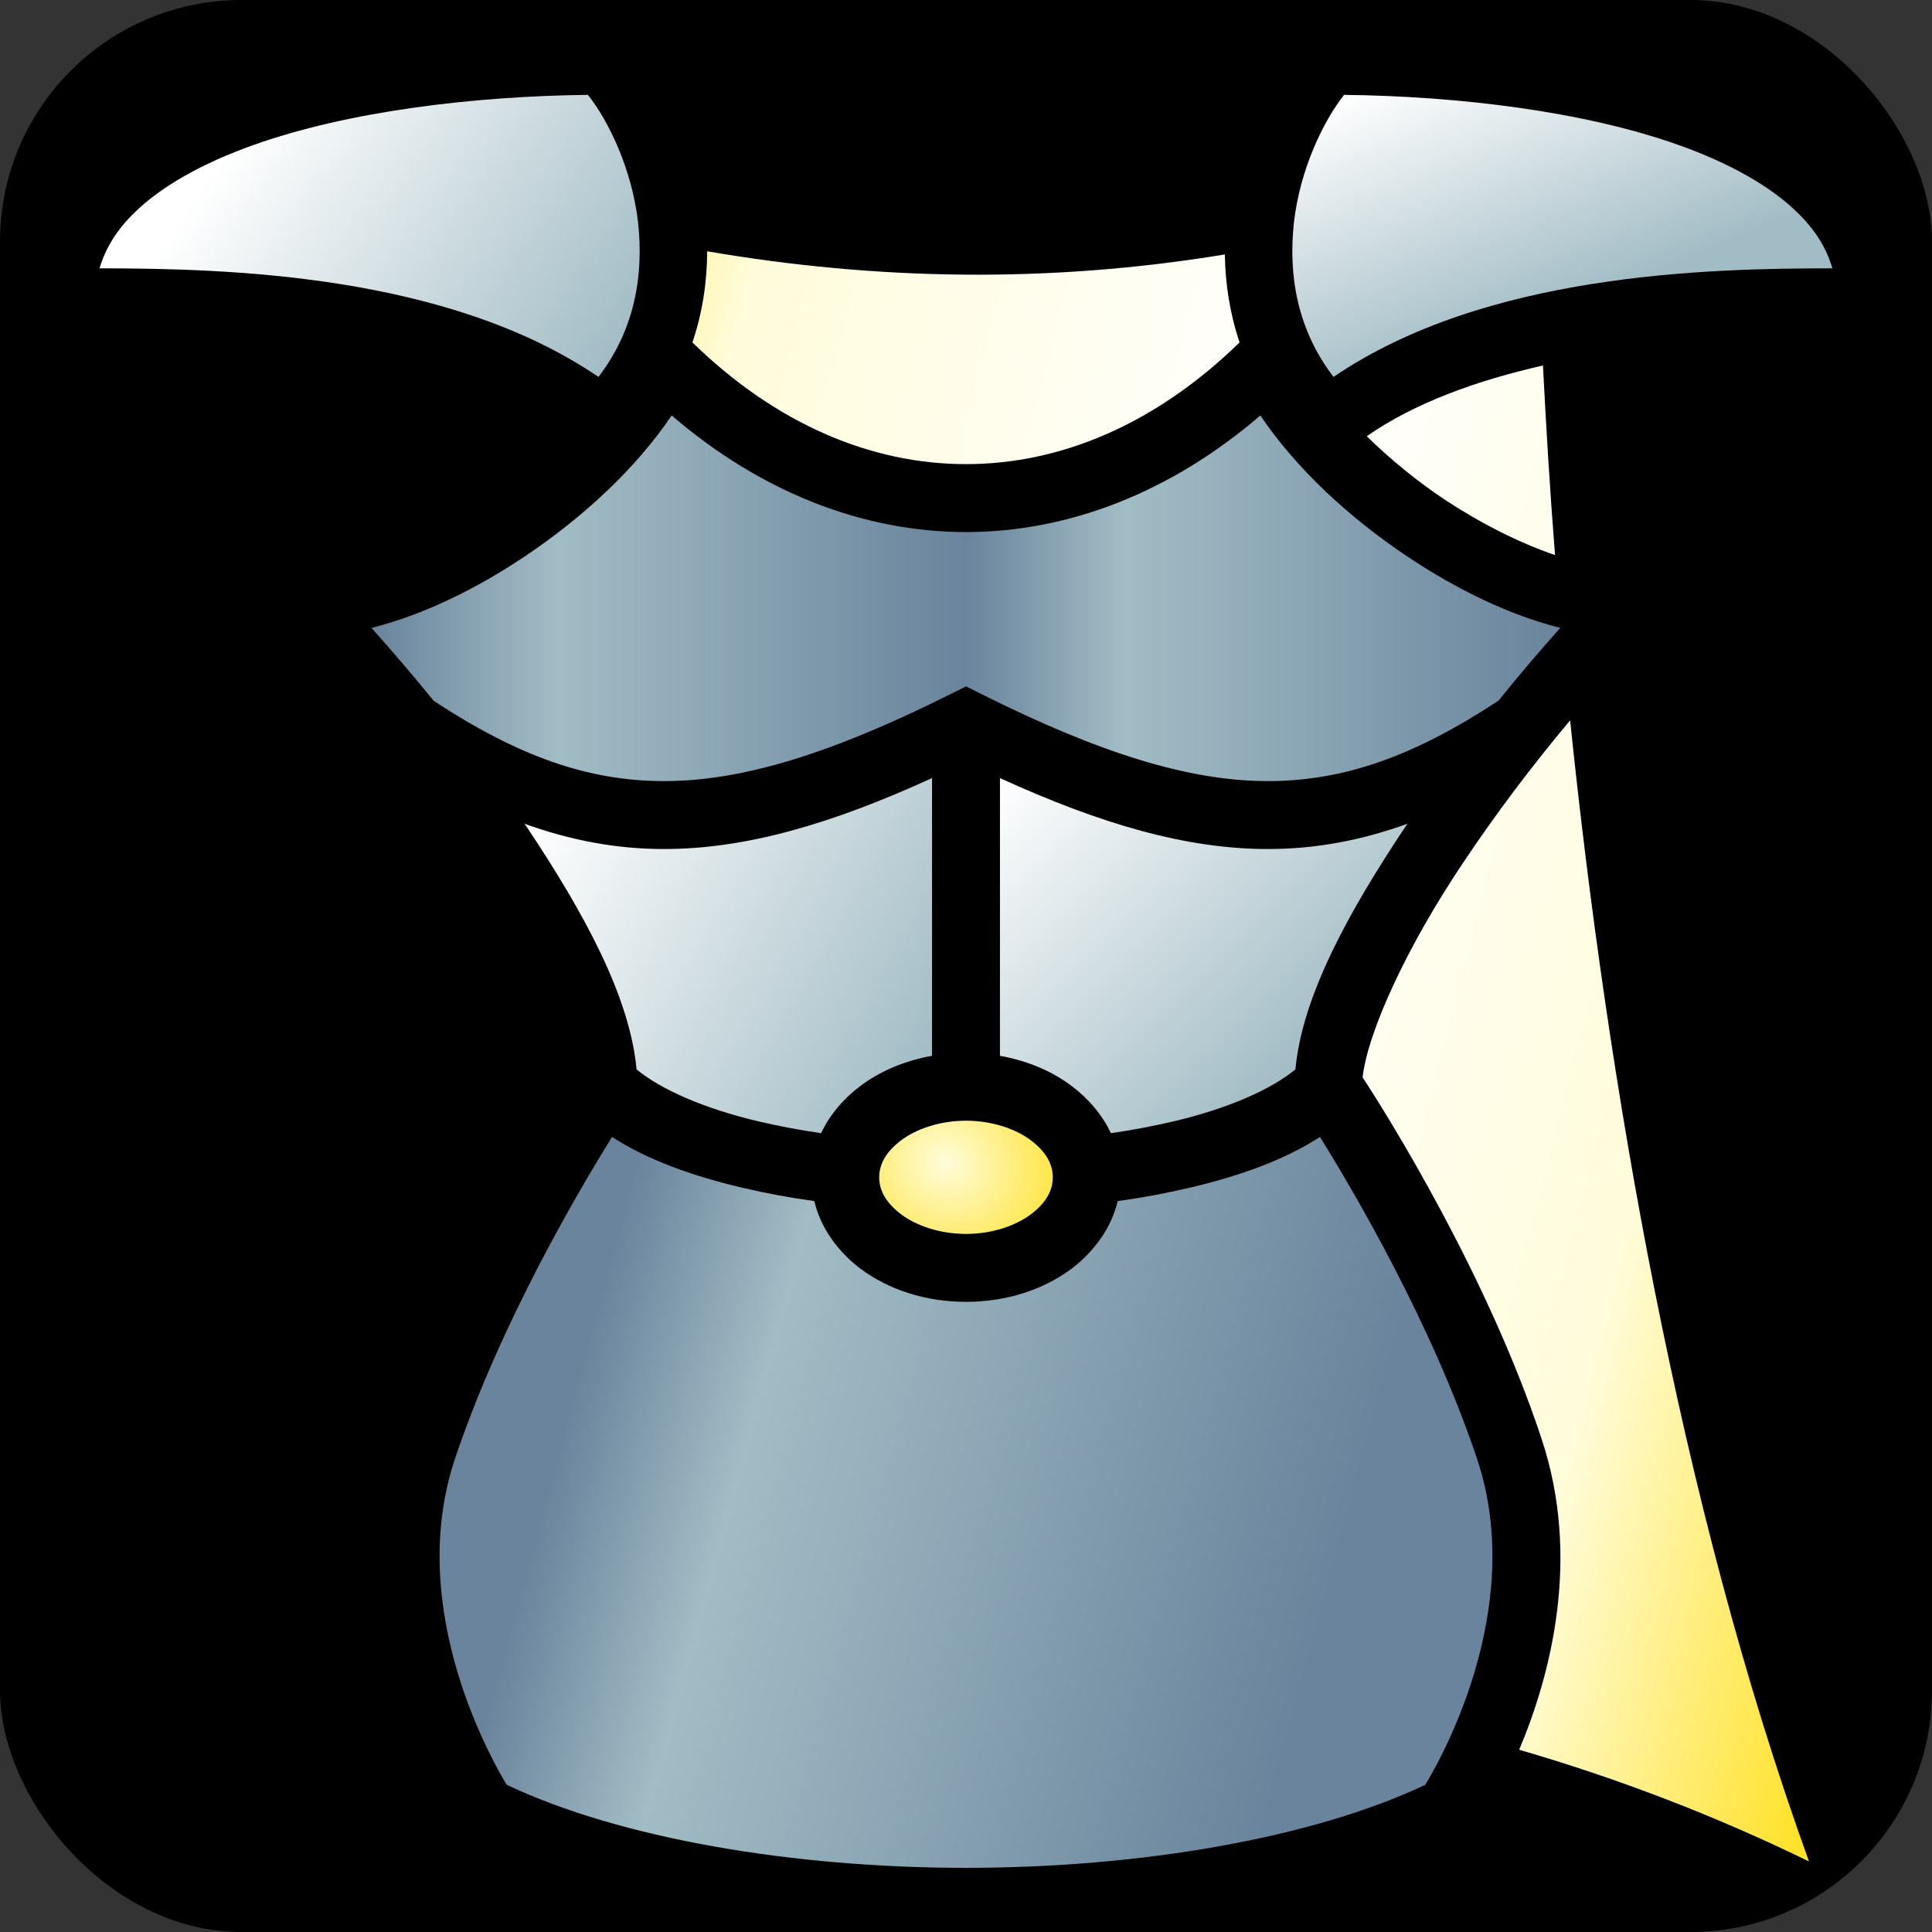 <?xml version="1.0" encoding="UTF-8" standalone="no"?>
<svg
   xmlns:dc="http://purl.org/dc/elements/1.1/"
   xmlns:cc="http://creativecommons.org/ns#"
   xmlns:rdf="http://www.w3.org/1999/02/22-rdf-syntax-ns#"
   xmlns:svg="http://www.w3.org/2000/svg"
   xmlns="http://www.w3.org/2000/svg"
   xmlns:xlink="http://www.w3.org/1999/xlink"
   xmlns:sodipodi="http://sodipodi.sourceforge.net/DTD/sodipodi-0.dtd"
   xmlns:inkscape="http://www.inkscape.org/namespaces/inkscape"
   style="height: 45px; width: 45px;"
   viewBox="0 0 512 512"
   version="1.1"
   id="svg8"
   sodipodi:docname="armor-cleric-epic.svg"
   inkscape:version="0.92.1 r15371">
  <rect x="0" y="0" width="512" height="512" fill="#333333" stroke="none"/>
  <defs
     id="defs12">
    <linearGradient
       inkscape:collect="always"
       id="linearGradient4605">
      <stop
         id="stop4603"
         offset="0"
         style="stop-color:#69849c;stop-opacity:1" />
      <stop
         style="stop-color:#69849c;stop-opacity:1;"
         offset="0.071"
         id="stop4613" />
      <stop
         id="stop4611"
         offset="0.25"
         style="stop-color:#a2bcc5;stop-opacity:1" />
      <stop
         style="stop-color:#69849c;stop-opacity:1"
         offset="0.852"
         id="stop4609" />
      <stop
         id="stop4601"
         offset="1"
         style="stop-color:#69849c;stop-opacity:1;" />
    </linearGradient>
    <linearGradient
       inkscape:collect="always"
       id="linearGradient4597">
      <stop
         style="stop-color:#ffffff;stop-opacity:1"
         offset="0"
         id="stop4593" />
      <stop
         style="stop-color:#a2bcc5;stop-opacity:1"
         offset="1"
         id="stop4595" />
    </linearGradient>
    <linearGradient
       inkscape:collect="always"
       id="linearGradient4589">
      <stop
         style="stop-color:#ffffff;stop-opacity:1"
         offset="0"
         id="stop4585" />
      <stop
         style="stop-color:#a2bcc5;stop-opacity:1"
         offset="1"
         id="stop4587" />
    </linearGradient>
    <linearGradient
       inkscape:collect="always"
       id="linearGradient4573">
      <stop
         style="stop-color:#69849c;stop-opacity:1;"
         offset="0"
         id="stop4569" />
      <stop
         id="stop4581"
         offset="0.157"
         style="stop-color:#a2bcc5;stop-opacity:1" />
      <stop
         id="stop4577"
         offset="0.5"
         style="stop-color:#69849c;stop-opacity:1;" />
      <stop
         style="stop-color:#a2bcc5;stop-opacity:1"
         offset="0.633"
         id="stop4579" />
      <stop
         style="stop-color:#69849c;stop-opacity:1"
         offset="1"
         id="stop4571" />
    </linearGradient>
    <linearGradient
       inkscape:collect="always"
       id="linearGradient4565">
      <stop
         style="stop-color:#ffffff;stop-opacity:1"
         offset="0"
         id="stop4561" />
      <stop
         style="stop-color:#a2bcc5;stop-opacity:1"
         offset="1"
         id="stop4563" />
    </linearGradient>
    <linearGradient
       inkscape:collect="always"
       id="linearGradient4557">
      <stop
         style="stop-color:#ffffff;stop-opacity:1"
         offset="0"
         id="stop4553" />
      <stop
         style="stop-color:#a2bcc5;stop-opacity:1"
         offset="1"
         id="stop4555" />
    </linearGradient>
    <linearGradient
       inkscape:collect="always"
       id="linearGradient4541">
      <stop
         style="stop-color:#fffcdb;stop-opacity:1"
         offset="0"
         id="stop4537" />
      <stop
         style="stop-color:#ffe22c;stop-opacity:1"
         offset="1"
         id="stop4539" />
    </linearGradient>
    <linearGradient
       inkscape:collect="always"
       id="linearGradient4527">
      <stop
         style="stop-color:#ffe22c;stop-opacity:1"
         offset="0"
         id="stop4523" />
      <stop
         id="stop4531"
         offset="0.159"
         style="stop-color:#fffcdb;stop-opacity:1" />
      <stop
         style="stop-color:#ffffff;stop-opacity:1"
         offset="0.5"
         id="stop4533" />
      <stop
         id="stop4535"
         offset="0.81"
         style="stop-color:#fffcdb;stop-opacity:1" />
      <stop
         style="stop-color:#ffe22c;stop-opacity:1"
         offset="1"
         id="stop4525" />
    </linearGradient>
    <linearGradient
       inkscape:collect="always"
       xlink:href="#linearGradient4527"
       id="linearGradient4529"
       x1="95.88"
       y1="190.9"
       x2="523.932"
       y2="301.559"
       gradientUnits="userSpaceOnUse" />
    <radialGradient
       inkscape:collect="always"
       xlink:href="#linearGradient4541"
       id="radialGradient4543"
       cx="250.576"
       cy="305.971"
       fx="250.576"
       fy="305.971"
       r="23"
       gradientTransform="matrix(1.363,0.696,-0.627,1.229,100.864,-242.279)"
       gradientUnits="userSpaceOnUse" />
    <linearGradient
       inkscape:collect="always"
       xlink:href="#linearGradient4557"
       id="linearGradient4559"
       x1="65.085"
       y1="33.627"
       x2="158.6"
       y2="99.89"
       gradientUnits="userSpaceOnUse" />
    <linearGradient
       inkscape:collect="always"
       xlink:href="#linearGradient4565"
       id="linearGradient4567"
       x1="356.2"
       y1="25.14"
       x2="385.085"
       y2="94.373"
       gradientUnits="userSpaceOnUse" />
    <linearGradient
       inkscape:collect="always"
       xlink:href="#linearGradient4573"
       id="linearGradient4575"
       x1="98.45"
       y1="166.4"
       x2="413.5"
       y2="166.4"
       gradientUnits="userSpaceOnUse" />
    <linearGradient
       inkscape:collect="always"
       xlink:href="#linearGradient4589"
       id="linearGradient4591"
       x1="139.5"
       y1="219"
       x2="247"
       y2="279.8"
       gradientUnits="userSpaceOnUse" />
    <linearGradient
       inkscape:collect="always"
       xlink:href="#linearGradient4597"
       id="linearGradient4599"
       x1="265"
       y1="206.2"
       x2="343.3"
       y2="283.4"
       gradientUnits="userSpaceOnUse" />
    <linearGradient
       inkscape:collect="always"
       xlink:href="#linearGradient4605"
       id="linearGradient4607"
       x1="136.678"
       y1="353.627"
       x2="392.886"
       y2="423.102"
       gradientUnits="userSpaceOnUse" />
  </defs>
  <sodipodi:namedview
     pagecolor="#ffffff"
     bordercolor="#666666"
     borderopacity="1"
     objecttolerance="10"
     gridtolerance="10"
     guidetolerance="10"
     inkscape:pageopacity="0"
     inkscape:pageshadow="2"
     inkscape:window-width="1920"
     inkscape:window-height="1017"
     id="namedview10"
     showgrid="false"
     inkscape:zoom="0.16296602"
     inkscape:cx="-1717.621"
     inkscape:cy="1428.5317"
     inkscape:window-x="-8"
     inkscape:window-y="-8"
     inkscape:window-maximized="1"
     inkscape:current-layer="svg8" />
  <rect
     fill="#000"
     fill-opacity="1"
     height="512"
     width="512"
     rx="64"
     ry="64"
     id="rect2" />
  <path
     style="fill:url(#linearGradient4559);fill-opacity:1"
     d="m 155.8,25.14 c -30.2,0.34 -63.52,4.32 -88.77,13.34 -13.21,4.71 -24.1,10.78 -31.26,17.73 -4.74,4.6 -7.78,9.44 -9.39,14.9 33.34,0.04 92.02,1.38 132.22,28.78 9.7,-12.64 12,-27.08 10.5,-40.9 -1.6,-14.1 -7.8,-26.92 -13.3,-33.85 z"
     id="path4514" />
  <path
     style="fill:url(#linearGradient4567);fill-opacity:1"
     d="m 356.2,25.14 c -5.5,6.93 -11.7,19.75 -13.3,33.85 -1.5,13.82 0.8,28.26 10.5,40.9 40.2,-27.4 98.9,-28.78 132.2,-28.78 -1.6,-5.46 -4.6,-10.3 -9.4,-14.9 -7.1,-6.95 -18,-13.02 -31.2,-17.73 -25.3,-9.02 -58.6,-13 -88.8,-13.34 z"
     id="path4512" />
  <path
     style="fill:url(#linearGradient4575);fill-opacity:1"
     d="m 178,110.1 c -9.6,14.2 -23.6,27.1 -39,37.4 -13,8.7 -27,15.5 -40.55,18.9 5.35,6 10.95,12.5 16.45,19.3 22.2,14.6 40.8,21.3 61.1,21.3 20.9,0 44.6,-7.4 76,-23.1 l 4,-2 4,2 c 31.4,15.7 55.1,23.1 76,23.1 20.3,0 38.9,-6.7 61.1,-21.3 5.5,-6.8 11,-13.3 16.4,-19.3 C 400,163 386,156.2 373,147.5 357.6,137.2 343.6,124.3 334,110.1 310.4,130.4 283.3,141 256,141 c -27.3,0 -54.4,-10.6 -78,-30.9 z"
     id="path4504" />
  <g
     id="g4521"
     style="fill-opacity:1;fill:url(#linearGradient4529)">
    <path
       id="path4510"
       d="m 187.4,66.59 c 0,7.94 -1.2,16.14 -3.9,24.16 C 205.8,112.5 231,123 256,123 281,123 306.2,112.5 328.5,90.74 325.9,83 324.7,75.1 324.6,67.43 277.7,75.16 232,74.24 187.4,66.59 Z"
       style="fill:url(#linearGradient4529);fill-opacity:1" />
    <path
       id="path4508"
       d="m 103.1,96.85 c -0.8,15.65 -1.8,32.45 -3.24,50.25 9.44,-3.2 19.54,-8.2 29.14,-14.6 7.5,-5 14.6,-10.8 20.8,-16.9 -12.8,-8.9 -29.3,-14.8 -46.7,-18.75 z"
       style="fill:url(#linearGradient4529);fill-opacity:1" />
    <path
       id="path4506"
       d="m 408.9,96.86 c -17.4,3.94 -33.9,9.84 -46.7,18.74 6.2,6.1 13.3,11.9 20.8,16.9 9.6,6.3 19.7,11.4 29.1,14.6 -1.4,-17.7 -2.4,-34.6 -3.2,-50.24 z"
       style="fill:url(#linearGradient4529);fill-opacity:1" />
    <path
       id="path4502"
       d="m 95.88,190.9 c -9.74,94.8 -28.76,207 -63.29,302.4 24.59,-12 50.33,-21.9 76.81,-29.6 C 101.1,444 92.86,413 103.5,381.2 117.8,338 144.1,295.9 150.9,285.5 149.5,273.3 139.1,250.8 124.5,229 115.8,215.9 105.7,202.7 95.88,190.9 Z"
       style="fill:url(#linearGradient4529);fill-opacity:1" />
    <path
       id="path4500"
       d="m 416.1,190.9 c -9.9,11.8 -19.9,25 -28.6,38.1 -14.6,21.8 -25,44.3 -26.4,56.5 6.8,10.4 33.1,52.5 47.4,95.7 10.6,31.8 2.4,62.8 -5.9,82.5 26.5,7.7 52.2,17.6 76.8,29.6 -34.5,-95.4 -53.5,-207.6 -63.3,-302.4 z"
       style="fill:url(#linearGradient4529);fill-opacity:1" />
  </g>
  <path
     style="fill:url(#linearGradient4591);fill-opacity:1"
     d="m 247,206.2 c -26.7,12.2 -49.4,18.8 -71,18.8 -12.7,0 -24.8,-2.3 -37,-6.7 0.2,0.3 0.3,0.5 0.5,0.7 15.2,22.8 27.4,45 29.2,64.4 6.4,5.3 17.9,10.4 32.4,13.8 5.2,1.2 10.8,2.3 16.5,3.1 2.3,-4.9 6,-9.2 10.4,-12.5 5.3,-4 11.8,-6.7 19,-8 z"
     id="path4498" />
  <path
     style="fill:url(#linearGradient4599);fill-opacity:1"
     d="m 265,206.2 v 73.6 c 7.2,1.3 13.7,4 19,8 4.4,3.3 8.1,7.6 10.4,12.5 5.7,-0.8 11.3,-1.9 16.5,-3.1 14.5,-3.4 26,-8.5 32.4,-13.8 1.8,-19.4 14,-41.6 29.2,-64.4 0.2,-0.2 0.3,-0.4 0.5,-0.7 -12.2,4.4 -24.3,6.7 -37,6.7 -21.6,0 -44.3,-6.6 -71,-18.8 z"
     id="path4496" />
  <path
     style="fill:url(#radialGradient4543);fill-opacity:1"
     d="m 256,297 c -7,0 -13.2,2.2 -17.2,5.2 -4.1,3.1 -5.8,6.4 -5.8,9.8 0,3.4 1.7,6.7 5.8,9.8 4,3 10.2,5.2 17.2,5.2 7,0 13.2,-2.2 17.2,-5.2 4.1,-3.1 5.8,-6.4 5.8,-9.8 0,-3.4 -1.7,-6.7 -5.8,-9.8 -4,-3 -10.2,-5.2 -17.2,-5.2 z"
     id="path4494" />
  <path
     style="fill:url(#linearGradient4607);fill-opacity:1"
     d="m 162.2,301.3 c -8.7,14 -29.6,49.3 -41.7,85.5 -13.3,40.1 10.5,80.8 13.8,86.2 30,14.2 75.8,22 121.7,22 45.9,0 91.7,-7.8 121.7,-22 3.3,-5.4 27.1,-46.1 13.8,-86.2 -12.1,-36.2 -33,-71.5 -41.7,-85.5 -9.4,6.1 -21.4,10.4 -34.7,13.5 -6,1.4 -12.3,2.6 -18.9,3.5 -1.7,7.2 -6.3,13.4 -12.2,17.9 -7.5,5.6 -17.3,8.8 -28,8.8 -10.7,0 -20.5,-3.2 -28,-8.8 -5.9,-4.5 -10.5,-10.7 -12.2,-17.9 -6.6,-0.9 -12.9,-2.1 -18.9,-3.5 -13.3,-3.1 -25.3,-7.4 -34.7,-13.5 z"
     id="path4" />
</svg>
